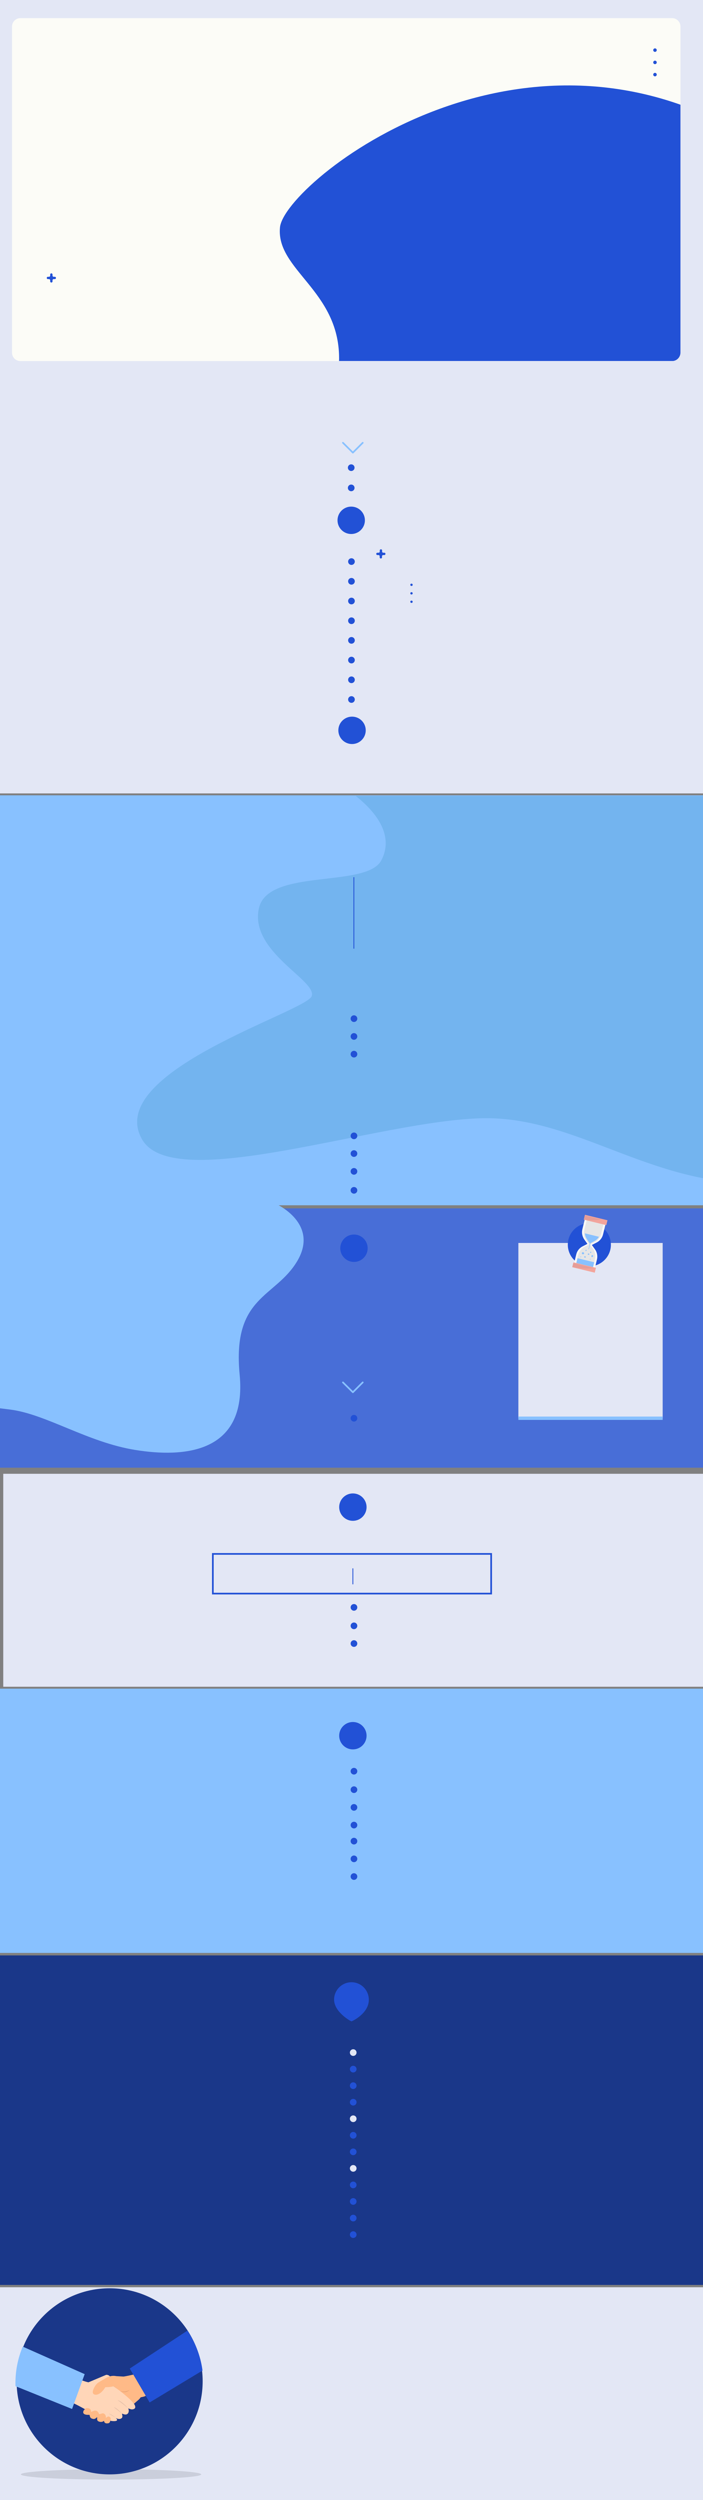 <?xml version="1.0" encoding="UTF-8" standalone="no"?>
<!-- Generator: Adobe Illustrator 19.0.0, SVG Export Plug-In . SVG Version: 6.00 Build 0)  -->

<svg
   xmlns:dc="http://purl.org/dc/elements/1.1/"
   xmlns:cc="http://creativecommons.org/ns#"
   xmlns:rdf="http://www.w3.org/1999/02/22-rdf-syntax-ns#"
   xmlns:svg="http://www.w3.org/2000/svg"
   xmlns="http://www.w3.org/2000/svg"
   xmlns:xlink="http://www.w3.org/1999/xlink"
   xmlns:sodipodi="http://sodipodi.sourceforge.net/DTD/sodipodi-0.dtd"
   xmlns:inkscape="http://www.inkscape.org/namespaces/inkscape"
   version="1.1"
   id="Capa_1"
   x="0px"
   y="0px"
   viewBox="0 0 841.9 2992.5"
   style="enable-background:new 0 0 841.9 2992.5;"
   xml:space="preserve"
   sodipodi:docname="fondo.svg"
   inkscape:version="0.92.1 r15371"><rect x="0" y="0" width="841.9" height="2992.5" fill="#808080" stroke="none"/><defs
     id="defs201" /><sodipodi:namedview
     pagecolor="#ffffff"
     bordercolor="#666666"
     borderopacity="1"
     objecttolerance="10"
     gridtolerance="10"
     guidetolerance="10"
     inkscape:pageopacity="0"
     inkscape:pageshadow="2"
     inkscape:window-width="1920"
     inkscape:window-height="1007"
     id="namedview199"
     showgrid="false"
     inkscape:zoom="0.89224234"
     inkscape:cx="312.07285"
     inkscape:cy="215.91666"
     inkscape:window-x="0"
     inkscape:window-y="25"
     inkscape:window-maximized="1"
     inkscape:current-layer="Capa_1" /><style
     type="text/css"
     id="style2">
	.st0{fill:#88C1FF;}
	.st1{fill:#73B4EF;}
	.st2{fill:#E3E7F5;}
	.st3{font-family:'GothamRounded-Bold';}
	.st4{font-size:16.123px;}
	.st5{font-family:'GothamRounded-Book';}
	.st6{fill:#2251D6;}
	.st7{font-size:12.754px;}
	.st8{clip-path:url(#XMLID_37_);}
	.st9{fill:#EB995E;}
	.st10{fill:#6A5588;}
	.st11{fill:#FBCFC9;}
	.st12{fill:#9279C8;}
	.st13{fill:#FFC69E;}
	.st14{fill:#7D67AB;}
	.st15{fill:#F39570;}
	.st16{fill:#FCFCF7;}
	.st17{fill:#AD6062;}
	.st18{fill:#D46367;}
	.st19{fill:#B9C2E5;}
	.st20{fill:#444867;}
	.st21{fill:#8CD2FF;}
	.st22{fill:#74AED4;}
	.st23{fill:#A286DE;}
	.st24{fill:#FFFFFF;}
	.st25{font-size:23.526px;}
	.st26{fill:#C6CCE1;}
	.st27{fill:#323D5B;}
	.st28{fill:url(#XMLID_39_);}
	.st29{fill:url(#XMLID_40_);}
	.st30{fill:url(#XMLID_41_);}
	.st31{fill:none;stroke:#88C1FF;stroke-width:2;stroke-linecap:round;stroke-linejoin:round;stroke-miterlimit:10;}
	.st32{opacity:0.31;}
	.st33{clip-path:url(#XMLID_42_);fill:#2251D6;}
	.st34{fill:#1A3789;}
	.st35{font-size:21.867px;}
	.st36{fill:#222221;}
	.st37{font-size:13.642px;}
	.st38{fill-rule:evenodd;clip-rule:evenodd;fill:#2251D6;}
	.st39{fill:#FDFFFE;}
	.st40{fill:#E7B360;}
	.st41{font-size:13.723px;}
	.st42{font-size:31.956px;}
	.st43{fill:#152B6B;}
	.st44{opacity:0.3;fill:#5F93A3;}
	.st45{fill:#5872CE;}
	.st46{fill:#FFD6B8;}
	.st47{fill:#FFBA87;}
	.st48{fill:#8C9BDB;}
	.st49{fill:#C8F6E7;}
	.st50{fill:#FFCE55;}
	.st51{fill:#D5D3DE;}
	.st52{fill:#A9A7B0;}
	.st53{fill:#828087;}
	.st54{fill:#C4C2CC;}
	.st55{fill:#806EAF;}
	.st56{fill-rule:evenodd;clip-rule:evenodd;fill:#1A3789;}
	.st57{font-size:24.875px;}
	.st58{fill:none;stroke:#2251D6;stroke-miterlimit:10;}
	.st59{opacity:0.18;fill:#FFFFFF;}
	.st60{clip-path:url(#XMLID_45_);fill:#FFD6B8;}
	.st61{clip-path:url(#XMLID_47_);}
	.st62{clip-path:url(#XMLID_57_);}
	.st63{fill:none;stroke:#2251D6;stroke-width:2;stroke-miterlimit:10;}
	.st64{fill:none;stroke:#88C1FF;stroke-width:4;stroke-miterlimit:10;}
	.st65{clip-path:url(#XMLID_71_);}
	.st66{fill:#4B60D5;}
	.st67{fill:#262626;}
	.st68{fill:#F3A59C;}
	.st69{fill:#D3D6E2;}
	.st70{fill:#F9F9F9;}
	.st71{fill:#4A65C7;}
	.st72{fill:#FBF4F3;}
	.st73{fill:#6DA4FF;}
	.st74{fill:#C4C7CE;}
	.st75{fill:#E6708B;}
	.st76{fill:#A3B4FF;}
	.st77{fill:#6A7ABD;}
	.st78{clip-path:url(#XMLID_102_);}
	.st79{fill:#563551;}
	.st80{fill:#D6967A;}
	.st81{fill:#F69F80;}
	.st82{fill:#C97F5C;}
	.st83{fill:#F7A688;}
	.st84{fill:#EB696E;}
	.st85{fill:#E8936D;}
	.st86{fill:#FA681A;}
	.st87{fill:#769823;}
	.st88{fill:#FCD51E;}
	.st89{fill:#4EB4C7;}
	.st90{fill:#70AFE8;}
	.st91{fill:#432E47;}
	.st92{fill:#DA8A66;}
	.st93{fill:#7D4D76;}
	.st94{fill:#80D2E1;}
	.st95{fill:#48A6B8;}
	.st96{fill:#9EF0FF;}
	.st97{fill:none;stroke:#FFFFFF;stroke-miterlimit:10;}
	.st98{fill:#CACEDB;}
	.st99{fill-rule:evenodd;clip-rule:evenodd;fill:#88C1FF;}
	.st100{font-size:28.13px;}
	.st101{clip-path:url(#XMLID_216_);}
	.st102{fill:#F6B6CF;}
	.st103{fill:#31AC84;}
	.st104{fill:#293349;}
	.st105{opacity:0.66;fill:#333D5B;}
	.st106{fill:#E5C0A8;}
	.st107{fill:#E5A377;}
	.st108{fill:#93A2D2;}
	.st109{fill:#F5B75B;}
	.st110{fill:#EE914D;}
	.st111{opacity:0.87;fill:#A35B26;}
	.st112{fill:#5BC0A1;}
	.st113{fill:#333D5B;}
	.st114{fill:#E295B5;}
	.st115{fill:#7382C0;}
	.st116{fill:#4F64AD;}
	.st117{fill:#E6E6E6;}
	.st118{fill:#F8F8F8;}
	.st119{fill:#E59D98;}
	.st120{fill:#623B53;}
</style><rect
     id="XMLID_48_"
     x="0"
     y="952"
     class="st0"
     width="841.9"
     height="490.7" /><path
     id="XMLID_818_"
     class="st1"
     d="M456.6,1029.9c-17.7,33.5-135.5,8.9-146.5,57.1c-11.8,52.1,69.7,86.4,63.2,105.3  c-6.4,18.9-250.2,90.8-203,171.8c38.5,66,282.8-23.1,407.7-25.6c110.5-2.2,199,78.7,326.5,77.7V952.7H426  C460.8,980.4,468.7,1007.2,456.6,1029.9z" /><rect
     id="XMLID_35_"
     x="3.9"
     y="1764.1"
     class="st2"
     width="841.9"
     height="254.9" /><rect
     id="XMLID_5239_"
     x="0"
     y="2737.8"
     class="st2"
     width="841.9"
     height="255.3" /><rect
     id="XMLID_429_"
     x="0"
     y="-0.5"
     class="st2"
     width="841.9"
     height="950.2" /><circle
     id="XMLID_2183_"
     class="st6"
     cx="420.6"
     cy="559.8"
     r="4" /><circle
     id="XMLID_2182_"
     class="st6"
     cx="420.6"
     cy="584"
     r="4" /><circle
     id="XMLID_2181_"
     class="st6"
     cx="420.9"
     cy="719.4"
     r="4" /><circle
     id="XMLID_2180_"
     class="st6"
     cx="420.9"
     cy="743"
     r="4" /><circle
     id="XMLID_2179_"
     class="st6"
     cx="420.9"
     cy="766.5"
     r="4" /><circle
     id="XMLID_2178_"
     class="st6"
     cx="420.9"
     cy="695.8"
     r="4" /><circle
     id="XMLID_2177_"
     class="st6"
     cx="420.9"
     cy="672.2"
     r="4" /><circle
     id="XMLID_2176_"
     class="st6"
     cx="420.9"
     cy="837.3"
     r="4" /><circle
     id="XMLID_2175_"
     class="st6"
     cx="420.9"
     cy="813.7"
     r="4" /><circle
     id="XMLID_2174_"
     class="st6"
     cx="420.9"
     cy="790.1"
     r="4" /><g
     id="XMLID_2170_"><circle
       id="XMLID_2173_"
       class="st6"
       cx="492.8"
       cy="700"
       r="1.4" /><circle
       id="XMLID_2172_"
       class="st6"
       cx="492.8"
       cy="710.2"
       r="1.4" /><circle
       id="XMLID_2171_"
       class="st6"
       cx="492.8"
       cy="720.3"
       r="1.4" /></g><circle
     id="XMLID_2169_"
     class="st6"
     cx="420.6"
     cy="622.8"
     r="16.4" /><circle
     id="XMLID_2168_"
     class="st6"
     cx="421.6"
     cy="874.2"
     r="16.4" /><path
     id="XMLID_2161_"
     class="st6"
     d="M460.3,661.6H459c-0.8,0-1.4-0.6-1.4-1.4v-1.3c0-0.8-0.6-1.4-1.4-1.4l0,0  c-0.8,0-1.4,0.6-1.4,1.4v1.3c0,0.8-0.6,1.4-1.4,1.4H452c-0.8,0-1.4,0.6-1.4,1.4l0,0c0,0.8,0.6,1.4,1.4,1.4h1.3  c0.8,0,1.4,0.6,1.4,1.4v1.3c0,0.8,0.6,1.4,1.4,1.4l0,0c0.8,0,1.4-0.6,1.4-1.4v-1.3c0-0.8,0.6-1.4,1.4-1.4h1.3c0.8,0,1.4-0.6,1.4-1.4  l0,0C461.7,662.3,461.1,661.6,460.3,661.6z" /><polyline
     id="XMLID_1966_"
     class="st31"
     points="434.4,530 422.6,541.8 410.7,530 " /><path
     id="XMLID_3486_"
     class="st16"
     d="M804.8,432.2H24.4c-5.5,0-10-4.5-10-10V31.7c0-5.5,4.5-10,10-10h780.5c5.5,0,10,4.5,10,10  v390.5C814.8,427.7,810.4,432.2,804.8,432.2z" /><g
     id="XMLID_5393_"><defs
       id="defs30"><path
         id="XMLID_62_"
         d="M804.8,432.2H24.4c-5.5,0-10-4.5-10-10V31.7c0-5.5,4.5-10,10-10h780.5c5.5,0,10,4.5,10,10v390.5    C814.8,427.7,810.4,432.2,804.8,432.2z" /></defs><clipPath
       id="XMLID_42_"><use
         xlink:href="#XMLID_62_"
         style="overflow:visible;"
         id="use32" /></clipPath><path
       id="XMLID_3485_"
       class="st33"
       d="M918,178.2c-285.2-195-577.6,40.8-582.7,93.9c-5,50.9,70.6,75.4,70.8,156.4   c0,1.2,0,2.4-0.1,3.6h608.2c4.6,0,8.3-4.3,8.3-9.5V292.3C992.9,247.2,958.2,205.7,918,178.2z"
       clip-path="url(#XMLID_42_)" /></g><rect
     id="XMLID_92_"
     x="0"
     y="1446.4"
     class="st34"
     width="851.6"
     height="310.4"
     style="fill:#486ed7;fill-opacity:1" /><rect
     id="XMLID_97_"
     x="-1.2"
     y="2021.3"
     class="st0"
     width="852.2"
     height="316.3" /><rect
     id="XMLID_86_"
     x="0"
     y="2340.6"
     class="st34"
     width="841.9"
     height="394.4" /><path
     id="XMLID_60_"
     class="st36"
     d="M254.9,1741.8" /><circle
     id="XMLID_69_"
     class="st6"
     cx="423.9"
     cy="1261.8"
     r="4" /><circle
     id="XMLID_68_"
     class="st6"
     cx="423.9"
     cy="1240.6"
     r="4" /><circle
     id="XMLID_66_"
     class="st6"
     cx="423.9"
     cy="1219.3"
     r="4" /><circle
     id="XMLID_90_"
     class="st6"
     cx="423.9"
     cy="1402.1"
     r="4" /><circle
     id="XMLID_87_"
     class="st6"
     cx="423.9"
     cy="1380.8"
     r="4" /><circle
     id="XMLID_78_"
     class="st6"
     cx="423.9"
     cy="1359.6"
     r="4" /><circle
     id="XMLID_123_"
     class="st6"
     cx="423.9"
     cy="1424.8"
     r="4" /><g
     id="XMLID_38_"><circle
       id="XMLID_425_"
       class="st6"
       cx="784.4"
       cy="60"
       r="2.1" /><circle
       id="XMLID_424_"
       class="st6"
       cx="784.4"
       cy="74.7"
       r="2.1" /><circle
       id="XMLID_423_"
       class="st6"
       cx="784.4"
       cy="89.3"
       r="2.1" /></g><g
     id="XMLID_433_" /><circle
     id="XMLID_111_"
     class="st6"
     cx="423.9"
     cy="1494.1"
     r="16.4" /><path
     id="XMLID_794_"
     class="st38"
     d="M420.9,2372.7c11.5,0,20.7,9.3,20.8,20.8c0.2,16.6-20.1,26-20.8,26c-0.8,0-20.8-11.1-20.8-26  C400.1,2382.1,409.4,2372.7,420.9,2372.7L420.9,2372.7z" /><path
     id="XMLID_5401_"
     class="st6"
     d="M65.6,331.3h-1.3c-0.8,0-1.4-0.6-1.4-1.4v-1.3c0-0.8-0.6-1.4-1.4-1.4l0,0  c-0.8,0-1.4,0.6-1.4,1.4v1.3c0,0.8-0.6,1.4-1.4,1.4h-1.3c-0.8,0-1.4,0.6-1.4,1.4l0,0c0,0.8,0.6,1.4,1.4,1.4h1.3  c0.8,0,1.4,0.6,1.4,1.4v1.3c0,0.8,0.6,1.4,1.4,1.4l0,0c0.8,0,1.4-0.6,1.4-1.4v-1.3c0-0.8,0.6-1.4,1.4-1.4h1.3c0.8,0,1.4-0.6,1.4-1.4  l0,0C67.1,332,66.4,331.3,65.6,331.3z" /><path
     id="XMLID_49_"
     class="st6"
     d="M724.1,134.2h-1.3c-0.8,0-1.5-0.7-1.5-1.5v-1.3c0-0.8-0.7-1.5-1.5-1.5l0,0  c-0.8,0-1.5,0.7-1.5,1.5v1.3c0,0.8-0.7,1.5-1.5,1.5h-1.3c-0.8,0-1.5,0.7-1.5,1.5l0,0c0,0.8,0.7,1.5,1.5,1.5h1.3  c0.8,0,1.5,0.7,1.5,1.5v1.3c0,0.8,0.7,1.5,1.5,1.5l0,0c0.8,0,1.5-0.7,1.5-1.5v-1.3c0-0.8,0.7-1.5,1.5-1.5h1.3c0.8,0,1.5-0.7,1.5-1.5  l0,0C725.6,134.9,724.9,134.2,724.1,134.2z" /><path
     id="XMLID_98_"
     class="st0"
     d="M331,1441.3c0,0,51.3,23.1,25.2,67.8c-26.2,44.7-78.3,41.5-69.2,136.3  c9.1,94.8-67.4,99.4-124.8,90.2S55.2,1692.6,12,1687.2c-43.3-5.4-43.3-5.4-43.3-5.4v-240.5H331z" /><path
     id="XMLID_993_"
     class="st6"
     d="M677.3,170.9c-4.8-14.8,24.8-23.9,30.5-11.9C713.6,170.9,682.1,185.7,677.3,170.9z" /><line
     id="XMLID_133_"
     class="st58"
     x1="423.8"
     y1="1135.5"
     x2="423.8"
     y2="1050" /><circle
     id="XMLID_148_"
     class="st6"
     cx="423.9"
     cy="1697.6"
     r="4" /><circle
     id="XMLID_99_"
     class="st6"
     cx="423.9"
     cy="1924"
     r="4" /><circle
     id="XMLID_96_"
     class="st6"
     cx="423.9"
     cy="1967.3"
     r="4" /><circle
     id="XMLID_20_"
     class="st6"
     cx="423.9"
     cy="1946.1"
     r="4" /><circle
     id="XMLID_796_"
     class="st6"
     cx="423.9"
     cy="2120.1"
     r="4" /><circle
     id="XMLID_791_"
     class="st6"
     cx="423.9"
     cy="2077.6"
     r="4" /><circle
     id="XMLID_789_"
     class="st6"
     cx="423.9"
     cy="2184.6"
     r="4" /><circle
     id="XMLID_211_"
     class="st6"
     cx="423.9"
     cy="2163.4"
     r="4" /><circle
     id="XMLID_75_"
     class="st6"
     cx="423.9"
     cy="2142.2"
     r="4" /><circle
     id="XMLID_988_"
     class="st6"
     cx="423.9"
     cy="2246.2"
     r="4" /><circle
     id="XMLID_978_"
     class="st6"
     cx="423.9"
     cy="2225"
     r="4" /><circle
     id="XMLID_976_"
     class="st6"
     cx="423.9"
     cy="2203.8"
     r="4" /><circle
     id="XMLID_332_"
     class="st2"
     cx="423"
     cy="2456.9"
     r="4" /><circle
     id="XMLID_124_"
     class="st6"
     cx="423"
     cy="2476.7"
     r="4" /><circle
     id="XMLID_129_"
     class="st6"
     cx="423"
     cy="2496.5"
     r="4" /><circle
     id="XMLID_135_"
     class="st6"
     cx="423"
     cy="2516.3"
     r="4" /><circle
     id="XMLID_151_"
     class="st2"
     cx="423"
     cy="2536.1"
     r="4" /><circle
     id="XMLID_154_"
     class="st6"
     cx="423"
     cy="2555.9"
     r="4" /><circle
     id="XMLID_155_"
     class="st6"
     cx="423"
     cy="2575.7"
     r="4" /><circle
     id="XMLID_161_"
     class="st2"
     cx="423"
     cy="2595.5"
     r="4" /><circle
     id="XMLID_162_"
     class="st6"
     cx="423"
     cy="2615.3"
     r="4" /><circle
     id="XMLID_164_"
     class="st6"
     cx="423"
     cy="2635.1"
     r="4" /><circle
     id="XMLID_165_"
     class="st6"
     cx="423"
     cy="2655"
     r="4" /><circle
     id="XMLID_325_"
     class="st6"
     cx="423"
     cy="2674.8"
     r="4" /><circle
     id="XMLID_76_"
     class="st6"
     cx="422.6"
     cy="2077.6"
     r="16.4" /><polyline
     id="XMLID_22_"
     class="st31"
     points="434.4,1654.7 422.6,1666.5 410.7,1654.7 " /><rect
     id="XMLID_95_"
     x="620.8"
     y="1487.8"
     class="st2"
     width="172.8"
     height="209.8" /><rect
     id="XMLID_9_"
     x="254.9"
     y="1860"
     class="st63"
     width="333.3"
     height="47.5" /><line
     id="XMLID_2_"
     class="st64"
     x1="620.8"
     y1="1697.6"
     x2="793.6"
     y2="1697.6" /><line
     id="XMLID_64_"
     class="st58"
     x1="422.6"
     y1="1877.3"
     x2="422.6"
     y2="1896.4" /><circle
     id="XMLID_131_"
     class="st6"
     cx="422.6"
     cy="1804"
     r="16.4" /><ellipse
     id="XMLID_16_"
     class="st98"
     cx="133"
     cy="2961.8"
     rx="108"
     ry="6.2" /><circle
     id="XMLID_118_"
     class="st34"
     cx="131.3"
     cy="2850.4"
     r="111.4" /><g
     id="XMLID_24_"><defs
       id="defs104"><circle
         id="XMLID_26_"
         cx="131"
         cy="2852.4"
         r="112.5" /></defs><clipPath
       id="XMLID_216_"><use
         xlink:href="#XMLID_26_"
         style="overflow:visible;"
         id="use106" /></clipPath><g
       id="XMLID_176_"
       class="st101"
       clip-path="url(#XMLID_216_)"><path
         id="XMLID_684_"
         class="st102"
         d="M-4.4,2870.1c0,0,5.8,14.1-13.5,26l-4.8-22.9L-4.4,2870.1z" /><path
         id="XMLID_681_"
         class="st103"
         d="M-51,2627.9l-8.3,103c-0.1,0.5-0.3,1.2-0.4,1.8c-3,13.6-0.9,27.9,5.9,40.2l53.9,96.3    l-36.9,6.2l-59.3-99.9c-4.6-9.3-5.9-19.7-3.7-29.7l9.4-99C-90.4,2646.9-86.2,2624.7-51,2627.9z" /><path
         id="XMLID_680_"
         class="st104"
         d="M-33.9,2606.5h-78.2v-75.3c0-22.6,18.3-40.9,40.9-40.9h0c20.6,0,37.3,16.7,37.3,37.3    V2606.5z" /><path
         id="XMLID_679_"
         class="st102"
         d="M425.4,3319.9h-34.2v-24.5c0-9.1,7.4-16.5,16.5-16.5h1.7c8.8,0,16,7.2,16,16V3319.9z" /><path
         id="XMLID_678_"
         class="st102"
         d="M332.8,3322h-33.7v-24.5c0-9.1,7.4-16.5,16.5-16.5h1.2c8.8,0,16,7.2,16,16V3322z" /><path
         id="XMLID_677_"
         class="st102"
         d="M-63.7,2553.8h-37.4c-7.2,0-4.4,33-4.4,40.2l-8.8,39.3c0,3.1,2.6,5.7,5.7,5.7l51.5,19.4    c2.9,0,16.2,0.5,3.2-19.3c-2.2-3.3-6-17.8-6.5-21.7l-5.9-52.8C-66.3,2561.4-60.6,2553.8-63.7,2553.8z" /><path
         id="XMLID_676_"
         class="st102"
         d="M-38.8,2595.9c-3.1,5.2-15.4,3.8-23.6,4.2l-30.2-9.1c-24.7,0-43.2-13.4-43.2-38.1v-42.3    c0-14.1,11.5-25.6,25.6-25.6h50.5c0.4,0,0.7,0,1.1,0c15.4,0.5,26.2,9,23.9,29l-6,17.7c0,2.7,11.2,24.3,9.4,26.3    C-46.8,2575.9-33.1,2586.5-38.8,2595.9z" /><path
         id="XMLID_675_"
         class="st104"
         d="M356.8,3301.5l-75.4,2.9l39-371.1c1.9-22.6,2.5-113.2,10-119.6l121.4,6.2    c5.9,1.6,3,75.5-8.3,144l-3.7,335.6c-7.5,3.2-31.4,3.9-64,2.1c-9.1-0.5-13-132.6-14.8-131.8C361,3169.7,359.1,3299.9,356.8,3301.5    z" /><path
         id="XMLID_673_"
         class="st105"
         d="M371.1,3170.5l-13.7,130.9l-75.3,2.9l38.9-371.1c0,0-8.8-91.9-8.8-120.6l139.9,7.2" /><path
         id="XMLID_672_"
         class="st46"
         d="M156.5,2883.8l-3-1c1.8,3.4,0.2,9.5-6.4,6.6c-1.8-0.8-0.6,0.4-0.5,2.8    c0.1,3.3-4.3,4.4-8.1,1.9c-0.3-0.2,6.5,4.9-4.9,3.8c-1.2-0.1-25-10.8-32-14.2c-1.3-0.7-12.9-7.3-18.4-9l8.9-27.2    c1.1-0.1,9.3,3.2,13.8,4.1l21.3-9c2.6,0.1,6.2,0.3,8.9,13.8l6.8,4.6c0.2,0.1,4.9,3.8,4.9,3.8s20.2,15.5,12.4,18.8    C159,2884.1,157.7,2884.2,156.5,2883.8z" /><path
         id="XMLID_671_"
         class="st47"
         d="M160.4,2877.3l3.9-3.4c0.3-0.3,2.6-1.9,4.1-4.3c0.2-0.3,4.8-0.6,7-2.4    c1.6-1.2,6.6-6.1,6.5-6.3l-8.5-22.6c-7.7,3.1-23.8,6.3-25.5,6.4l-8.6-0.5c-3.5-0.7-7.5-0.7-13.2,2.7l-8.2,4.9    c-3.1,1.6-7.5,9.1-6.7,12.4c0.8,3.4,8.2,4.3,15-6.8c0,0,5.6,0.1,9.5-1C136.5,2856.3,155.1,2869.9,160.4,2877.3z" /><path
         id="XMLID_670_"
         class="st47"
         d="M117.9,2898.3c-1.1-0.5-1.7-1.7-1.6-2.9l0.1-1.7c0.1-1-0.9,0.5-2.3,1.3    c-0.6,0.4-1.4,0.5-2.1,0.5c-0.5-0.1-1.2-0.2-2-0.5c-3-1.1-2.2-4.6-3.1-4.5c-10.2,0.5-6.8-5.1-6.3-5.7l2.3-2.2    c0.7-0.2,6.2-0.9,6.1,4.1c0,1.5,6.9-5.4,9.7,3.1l3.8-1c2-0.5,4.6,1.5,4.3,5.1c-0.1,1,2-2.3,4-1.2l0.2,0.1c0.9,0.4,1.5,1.3,1.6,2.3    c0,2.2-1.2,5.2-2.5,5.4c-6.1,1.4-5.2-3.3-5.7-2.8C123,2899.2,120,2899.4,117.9,2898.3z" /><path
         id="XMLID_669_"
         class="st106"
         d="M153.6,2882.8c0,0-9.4-7.8-12.6-9.6C141,2873.1,144,2872.4,153.6,2882.8z" /><path
         id="XMLID_668_"
         class="st106"
         d="M146.2,2889.2c0,0-7.4-5.9-9.8-7.7C136.4,2881.5,138.8,2881,146.2,2889.2z" /><path
         id="XMLID_667_"
         class="st106"
         d="M138.6,2894.1c0,0-6.2-4-8.3-4.9C130.3,2889.2,132.2,2888.5,138.6,2894.1z" /><path
         id="XMLID_666_"
         class="st107"
         d="M155.3,2860.4c0,0-4.2,3.6-11.2,1.7C144.1,2862.1,150.7,2866,155.3,2860.4z" /><path
         id="XMLID_665_"
         class="st6"
         d="M323.5,2593.4l-24.1,116.9c-0.1,0.8-0.3,1.6-0.4,2.6c-3.4,19-14,35.8-30.1,47.6l-113.5,74.6    l23.8,40.6l145.5-87.8c11.3-9.1,18.8-21.6,21.3-35.4l29.6-144.2C375.4,2608.2,366.3,2583.1,323.5,2593.4z" /><path
         id="XMLID_664_"
         class="st108"
         d="M-23.6,2709.7c0,0-1.8,18.9-29.3,9.7C-53,2719.5-31.8,2721-23.6,2709.7z" /><g
         id="XMLID_658_"><rect
           id="XMLID_663_"
           x="299.9"
           y="2855.3"
           class="st109"
           width="134.6"
           height="90.9" /><rect
           id="XMLID_660_"
           x="299.9"
           y="2935.4"
           class="st110"
           width="134.6"
           height="10.8" /><rect
           id="XMLID_659_"
           x="323"
           y="2878.4"
           class="st24"
           width="18.8"
           height="44.6" /></g><path
         id="XMLID_657_"
         class="st102"
         d="M368.9,2901l-7.9,9.6c-3.4,1.5-22,3.5-21.2,7.1c0.4,1.9,6.9,4.5,10.2,2.8    c1-0.5-1.5,6-5.2,11.4c-1.9,2.8-2.4,8.5-1.9,8.6c18.5,2.5,34.9,7.8,37.8,2.1c1.7-3.3,5-11.8,5-11.8l8.8-23.5c0,0-3.9-0.2-9-2    C376.5,2902,368.9,2901,368.9,2901z" /><path
         id="XMLID_656_"
         class="st102"
         d="M367,2950.1c-1.4-0.1-2.3-0.9-3.8-2.4l-1.2-1.5c-0.3-1.1-0.9,0.8-2.1,2.2    c-0.3,0.4-1.4,1.1-2.1,1.5c-0.6,0.3-1.9,0.2-2.7-0.1c-2.4-0.7-3.6-3.8-4.4-3.3c-9,5.1-8.7-5.1-8.5-6l1-0.8    c0.6-0.4,6.2-3.3,8.2,1.9c0.6,1.6,5.2-8.3,11.6-0.4l3.7-2.5c2-1.2,5.5-0.2,6.6,3.7c0.3,1.1,1.2-3.2,3.8-2.8l0.2,0    c1.1,0.1,2.2,0.8,2.6,1.8c0.9,2.3-1,5.2-2,6.5c-3.4,4-5.2-2.1-5.7-1.6C370.5,2948.3,369.3,2950.4,367,2950.1z" /><path
         id="XMLID_653_"
         class="st102"
         d="M404.9,2541.8l-38.9-3.5c-10.5,0.5-13.2-10.4-13.2-7.3l-6.7,32.4    c-1.2,11-6.1,14.6-6.1,14.6c-12.6,3.4-1.9,42.6,0.7,42.6l63.9-1.7c3.1,0,2.7-36.9-0.8-43.3l-8.2-29.7    C395.4,2542.6,400.6,2542.2,404.9,2541.8z" /><path
         id="XMLID_639_"
         class="st102"
         d="M-97.6,3319.4h-26.8V3292c0-7.5,6.1-13.6,13.6-13.6h0c7.3,0,13.2,5.9,13.2,13.2V3319.4z" /><path
         id="XMLID_611_"
         class="st102"
         d="M-38.7,3316.4h-26.8v-33.2c0-4.3,1.7-15.4,6-15.4h13.8c4.2,0,6.9,11,6.9,15.2V3316.4z" /><g
         id="XMLID_502_"><g
           id="XMLID_1143_"><g
             id="XMLID_1144_"><path
               id="XMLID_1146_"
               class="st109"
               d="M-17.1,2874.6c0,0-4.8-9.5-14.3-11.6l-16.5-1.2c-1.1-0.7-2.6-0.6-3-0.6l-101.9-1.8       c-1.5,0-3.4,5.4-5.8,12.7c-6.5,19.8-10.8,89.5-1.1,128.9l8.3,100.3c0,4.3,4.2,118.6,4,183.2c0,9.6,6.7,14.8,16.2,14.5l54.8,0.9       c5.1-0.2,11.1,0.2,11.9-2.8c10.8-39.6,6.2-203.4,6.2-207.8l1-27.3l0.5,231.7c0,3.4,5.8,2.8,10.8,1.2c2.6-0.8,5.1,1.4,7.4-0.2       l8.9-6.7c2.9-5.7,2-142.7,2-147.5L-17.1,2874.6z" /></g></g></g><path
         id="XMLID_499_"
         class="st110"
         d="M-64.4,3298.2c0,0,18.9-1,25.7-3.6l-18.6-232.1L-64.4,3298.2z" /><path
         id="XMLID_498_"
         class="st109"
         d="M259.3,3340.7l1.6,5.1c0,0,21.8,0.7,29.2,0.6l36.4,0c3.8-6.6,6.9-11.6,8.3-18.2    c0.3-1.5,0.4-3,0.3-4.6l0,0c-0.4-4.6-0.7-7.8-2.3-12.1v-1.5h-33.7l-11.4,11.3c-10.4,3.9-21.6-1.4-26.7,6.6    C258.7,3331.6,258.4,3334.4,259.3,3340.7z" /><path
         id="XMLID_497_"
         class="st109"
         d="M352,3340.7l1.6,5.1c0,0,21.8,0.7,29.2,0.6l36.4,0c3.8-6.6,6.9-11.6,8.3-18.2    c0.3-1.5,0.4-3,0.3-4.6l0,0c-0.4-4.6-0.5-6.1-2.4-11.6v-2.6h-34.2l-10.9,11.9c-10.4,3.9-21.6-1.4-26.7,6.6    C351.3,3331.6,351,3334.4,352,3340.7z" /><path
         id="XMLID_494_"
         class="st110"
         d="M-55.3,3335.1L-55.3,3335.1c-1,3.4-4.1,5.7-7.6,5.7c-7,0-18.2,0-23.2,0l-36.4,0    c-3.8-6.6-6.9-11.6-8.3-18.2c-0.3-1.5-0.4-3-0.3-4.6l0,0c0.4-4.6,1.7-9.1,4.1-13.2l0.2-0.4h30.3l1.5,7.5c2.5,3.7,5.9,6.7,9.8,8.9    c3.5,1.9,4,3.1,13.1,7.1C-66.9,3330.2-63.6,3331.8-55.3,3335.1z" /><path
         id="XMLID_491_"
         class="st110"
         d="M3.7,3335.1L3.7,3335.1c-1,3.4-4.1,5.7-7.6,5.7c-7,0-18.2,0-23.2,0l-36.4,0    c-3.8-6.6-6.9-11.6-8.3-18.2c-0.3-1.5-0.4-3-0.3-4.6l0,0c0.4-4.6,1.7-9.1,4.1-13.2l0.2-0.4h30.3l1.5,7.5c2.5,3.7,5.9,6.7,9.8,8.9    c3.5,1.9,4,3.1,13.1,7.1C-8,3330.2-4.6,3331.8,3.7,3335.1z" /><path
         id="XMLID_490_"
         class="st111"
         d="M-60.9,3340.8c0,0,4.8-2.3,5.6-5.7c0,0-8.9-3.6-14.5-6.1l-2-6.4l22.1,9.1    C-49.7,3331.7-45.3,3341.5-60.9,3340.8z" /><path
         id="XMLID_487_"
         class="st112"
         d="M-32.3,2772.6c-3-10.8-3-22.3-0.1-33.1l3.8-14.2c0.9-5.4,2.6-10.6,5-15.6    c4.7-9.6,9.4-19-0.1-34.2c-8.3-13.3-28-38.3-34.3-48.1c-4.9,9,20.2,27.4,2.9,27.6c-17.3,0.2-37.9-8.8-47.7-22.9c0,0,0,0,0,0    c-1.9-3.5-5.3-5.9-9.2-5.9h-9.8c-18.2,0-33,14.9-33,33l27.2,97.7c-0.5,12.8-40.3,117.7-25.5,120.6l130.9-2    c3.6-0.1,6.7-2.6,7.3-6.2C-11.3,2847.9-24.1,2802.3-32.3,2772.6z" /><path
         id="XMLID_484_"
         class="st0"
         d="M-114.3,2626.2l52.6,117.9c0.3,0.7,0.7,1.5,1,2.4c7.8,17.6,21.5,31.9,38.7,40.5l123.4,54.8    l-15.1,41.7l-150.9-60.8c-12.3-6.8-22.1-17.5-27.8-30.3l-62.5-133C-154.9,2659.2-154.9,2623.5-114.3,2626.2z" /><g
         id="XMLID_482_"><path
           id="XMLID_483_"
           class="st113"
           d="M-48.6,2536.7c0,0-0.1,0-0.1,0c-1-0.1-1.7-0.9-1.6-1.8c0.1-1.8-1.2-3.3-3-3.4     c-0.8,0-1.7,0.2-2.3,0.8c-0.6,0.6-1,1.3-1.1,2.2c-0.1,1-0.9,1.7-1.8,1.6c-1-0.1-1.7-0.9-1.6-1.8c0.1-1.8,0.9-3.4,2.2-4.6     c1.3-1.2,3.1-1.8,4.8-1.7c3.7,0.2,6.5,3.4,6.2,7.1C-46.9,2536-47.7,2536.7-48.6,2536.7z" /></g><path
         id="XMLID_481_"
         class="st114"
         d="M-61.9,2599.9c0,0-20.5,9.5-35-9.8C-96.9,2590.1-78.3,2599.8-61.9,2599.9z" /><path
         id="XMLID_480_"
         class="st113"
         d="M-37.9,2572.9c0,0-5.7,0.9-11.7-1.8C-49.6,2571.1-39.9,2577.1-37.9,2572.9z" /><path
         id="XMLID_479_"
         class="st104"
         d="M-136.2,2544.1l94.1-25.5c3-0.9,10.6-2.5,11.1-3.9l-2.9-11.8c-2.2-5.4-5-10.3-8.2-13.7    c-11.1-11.7-22.4-11.3-26.3-10.7c-0.6,0.1-12.9,1.2-13.6,1.3l-41.8,3.4c-10.2,0-18.4,8.5-19.7,9.7c-4.4,4-7.9,15.5-7.7,16.2    l7.8,31.1C-142.4,2543.3-139.3,2545-136.2,2544.1z" /><path
         id="XMLID_478_"
         class="st104"
         d="M-75.3,2606.5h-76V2530c0-22,17.8-39.8,39.8-39.8h0c20,0,36.2,16.2,36.2,36.2V2606.5z" /><g
         id="XMLID_468_"><g
           id="XMLID_475_"><path
             id="XMLID_477_"
             class="st102"
             d="M-97.6,2547c2,7.6,7.1,13.3,11.5,12.8c4.4-0.5,6.3-7,4.3-14.6c-2-7.6-7.1-13.3-11.5-12.8      C-97.6,2532.9-99.6,2539.4-97.6,2547z" /><path
             id="XMLID_476_"
             class="st114"
             d="M-88.7,2540.4c0,0-14.5,6.8,3.3,11.7C-85.4,2552.1-94.1,2547.4-88.7,2540.4z" /></g><ellipse
           id="XMLID_472_"
           class="st110"
           cx="-88"
           cy="2556.4"
           rx="1.8"
           ry="1.2" /></g><path
         id="XMLID_467_"
         class="st102"
         d="M330.8,2551.8c3.1,5.2,15.4,3.8,23.6,4.2l30.2-9.1c24.7,0,34.6-18,34.6-42.6l8.6-37.8    c0-14.1-11.5-25.6-25.6-25.6h-50.5c-0.4,0-0.7,0-1.1,0c-15.4,0.5-26.2,9-23.9,29l6,17.7c0,2.7-11.2,24.3-9.4,26.3    C338.9,2531.7,325.2,2542.4,330.8,2551.8z" /><path
         id="XMLID_466_"
         class="st115"
         d="M467.6,2710.4l-6.2-111.4c-8.8-15.3-18.2-19.5-32-24.8l-26.1-0.3    c1.6,3.6-2.5,10.8-4.8,14.2c-10,14.6-26.1,26.9-46.3,26.9c-20.2,0-13.3-21.1-13.1-28c0.1-2.6,0.8-6.7,0.9-9.1    c-11.7,5.5-19.8,16.6-19.8,28.8l-5.3,98.2c0,19.2-2.9,91.5-2.4,127.7c0.1,6.9,4.5,15.6,11.3,14.1c1.6-0.4,8.5,0.1,9.5,0.2    l121.2-0.2C454.2,2803.8,468.1,2723.1,467.6,2710.4z" /><path
         id="XMLID_460_"
         class="st116"
         d="M413.9,2574.3l11.4,142.1c0.2,0.8,0.3,1.6,0.5,2.5c3.9,18.8,1.5,38.4-6.6,55.4l-64.1,132    l44.8,9l70.6-136.9c5.4-12.7,6.9-27,4.1-40.8L461.8,2601C461.8,2601,456.5,2570.2,413.9,2574.3z" /><path
         id="XMLID_459_"
         class="st113"
         d="M412,2424.7c2.9,2.4,4.7,7.7,12.5,11c0,0,6.3,1.5,5.2,20.1c-0.8,13.8-6.5,30.4-6.5,30.4    c-15.4,7.2-18.5-1-23.5,9.5c-12.5,26.6-24.9-1.1-39.6-19c-11.9-14.4-27.4,1.3-35.2-8.4c-6.2-7.8,1.5-5.7-2.8-17.2    c-4.7-12.5,0.2-26.4,15.6-27.4c12.4-0.8,11.6-13,33.8-6.6C390,2422.4,401.3,2415.8,412,2424.7z" /><path
         id="XMLID_458_"
         class="st113"
         d="M389.2,2546.4L389.2,2546.4c21.3,0,32-21.3,32-41.1l6.5-62.4h-38.5V2546.4z" /><g
         id="XMLID_401_"><path
           id="XMLID_456_"
           class="st102"
           d="M397,2495c0.4,7.8-2.8,14.8-7.1,15.7c-4.3,0.8-8.1-4.8-8.5-12.7     c-0.4-7.8,2.8-14.8,7.1-15.7C392.9,2481.5,396.7,2487.1,397,2495z" /><path
           id="XMLID_450_"
           class="st114"
           d="M386.6,2491.3c0,0,15.8,2.1,0.4,12.2C387,2503.5,393.8,2496.4,386.6,2491.3z" /></g><path
         id="XMLID_398_"
         class="st114"
         d="M347.5,2556c0,0,11.3,7,32-9.6C379.5,2546.4,359.2,2556.9,347.5,2556z" /><circle
         id="XMLID_390_"
         class="st113"
         cx="341"
         cy="2487.6"
         r="3.7" /><path
         id="XMLID_178_"
         class="st113"
         d="M330.7,2530.2c0,0,7.7,1.2,15.9-2.4C346.6,2527.8,333.4,2535.9,330.7,2530.2z" /></g></g><circle
     id="XMLID_119_"
     class="st6"
     cx="705.8"
     cy="1489.9"
     r="25.8" /><g
     id="XMLID_315_"><animateTransform
       attributeName="transform"
       type="rotate"
       from="0 705.8 1489.9"
       to="360 705.8 1489.9"
       repeatCount="indefinite"
       dur="3.3s" /><path
       id="XMLID_2809_"
       class="st117"
       d="M721.4,1477.3l2.8-11.5l-23.2-5.6l-2.8,11.5c-1,4.2-0.2,8.7,2.4,12.2l3.7,5.2l-5.7,2.9   c-3.9,2-6.7,5.5-7.7,9.7l-2.8,11.5l23.2,5.6l2.8-11.5c1-4.2,0.2-8.7-2.4-12.2l-3.7-5.2l5.7-2.9   C717.6,1485.1,720.4,1481.6,721.4,1477.3z" /><g
       id="XMLID_2802_"><path
         id="XMLID_2806_"
         class="st118"
         d="M704.8,1488c0.6,0.8,0.3,1.9-0.6,2.4l-4,2c-3.9,2-6.7,5.5-7.7,9.7l-2.8,11.5l-2.4-0.6    l2.8-11.5c1-4.2,3.9-7.8,7.7-9.7l5.7-2.9l-3.7-5.2c-2.5-3.5-3.4-8-2.4-12.2l2.8-11.5l2.4,0.6l-2.8,11.5c-1,4.2-0.2,8.7,2.4,12.2    L704.8,1488z" /><path
         id="XMLID_2803_"
         class="st118"
         d="M708.1,1488.7c-0.9,0.4-1.2,1.6-0.6,2.4l2.6,3.7c2.5,3.5,3.4,8,2.4,12.2l-2.8,11.5    l2.4,0.6l2.8-11.5c1-4.2,0.2-8.7-2.4-12.2l-3.7-5.2l5.7-2.9c3.9-2,6.7-5.5,7.7-9.7l2.8-11.5l-2.4-0.6l-2.8,11.5    c-1,4.2-3.8,7.8-7.7,9.7L708.1,1488.7z" /></g><path
       id="XMLID_2799_"
       class="st0"
       d="M702.6,1482.8l3.8,5.7l6-3.3c2-1.1,3.7-2.8,4.9-4.8l-16.8-4.1   C700.6,1478.6,701.4,1480.9,702.6,1482.8z" /><rect
       id="XMLID_1427_"
       x="697.7"
       y="1501.9"
       transform="matrix(0.236 -0.972 0.972 0.236 -934.317 1835.581)"
       class="st0"
       width="6"
       height="20.6" /><path
       id="XMLID_1424_"
       class="st0"
       d="M705.4,1494.9l2.6-10.9l-0.5-0.2l-2.6,10.9c-0.5,0.3-0.4,0.6-0.1,0.6l0,0   C705.1,1495.3,705.3,1495.1,705.4,1494.9z" /><path
       id="XMLID_1421_"
       class="st0"
       d="M707.5,1498.2c-0.6-0.1-1,1.4-0.4,1.6C708.1,1500,708.5,1498.4,707.5,1498.2z" /><path
       id="XMLID_1418_"
       class="st0"
       d="M704.9,1500.4c-1-0.2-1.4,1.3-0.4,1.6C706,1502.3,706.3,1500.7,704.9,1500.4z" /><path
       id="XMLID_1415_"
       class="st0"
       d="M698.3,1498.9c-1.5-0.4-2.1,2-0.6,2.4C699.7,1501.8,700.3,1499.4,698.3,1498.9z" /><path
       id="XMLID_1412_"
       class="st0"
       d="M709.4,1502.3c-1.1-0.3-1.7,2.1-0.6,2.4C710.4,1505,711,1502.7,709.4,1502.3z" /><path
       id="XMLID_1326_"
       class="st0"
       d="M700.6,1503.7c-1-0.2-1.4,1.3-0.4,1.6C701.7,1505.7,702.1,1504.1,700.6,1503.7z" /><path
       id="XMLID_1318_"
       class="st0"
       d="M707.2,1506.8c-0.5-0.1-1.2,0.7-0.7,0.8C707,1507.7,707.7,1506.9,707.2,1506.8z" /><path
       id="XMLID_1309_"
       class="st0"
       d="M695.9,1504c-0.5-0.1-1.2,0.7-0.7,0.8C695.8,1504.9,696.4,1504.2,695.9,1504z" /><path
       id="XMLID_1289_"
       class="st0"
       d="M701.9,1495.9c-0.6-0.1-1,1.4-0.4,1.6C702.5,1497.7,702.9,1496.1,701.9,1495.9z" /><g
       id="XMLID_1185_"><g
         id="XMLID_1191_"><rect
           id="XMLID_1282_"
           x="710.1"
           y="1447.2"
           transform="matrix(0.236 -0.972 0.972 0.236 -875.087 1808.597)"
           class="st68"
           width="6"
           height="27.7" /></g><path
         id="XMLID_1186_"
         class="st119"
         d="M719.6,1459.6c-0.2,0-0.3,0.1-0.5,0.1c-1.9,0.5-3.8,0.7-5.8,0.8    c-4.6,0.2-9.3,0.1-13.8-0.9c-0.1,0-0.2,0-0.3-0.1l1.1-4.6L719.6,1459.6z" /></g><g
       id="XMLID_1157_"><rect
         id="XMLID_1159_"
         x="696.3"
         y="1504.2"
         transform="matrix(0.236 -0.972 0.972 0.236 -941.051 1838.647)"
         class="st68"
         width="6"
         height="27.7" /><path
         id="XMLID_1158_"
         class="st119"
         d="M711.8,1518c-0.3,0-0.7,0.1-1,0.1c-7,0.6-14.1,0.4-21-0.7c-1.5-0.2-2.9-0.5-4.4-0.8    l1.1-4.7L711.8,1518z" /></g><path
       id="XMLID_1141_"
       class="st120"
       d="M705.8,1513.1C705.8,1513.1,705.8,1513.1,705.8,1513.1   C705.8,1513.1,705.8,1513.1,705.8,1513.1z" /><path
       id="XMLID_322_"
       class="st0"
       d="M693.9,1508.8c-0.3-0.1-0.2,0.1-0.2,0.4c-0.1,0.3-0.4,0.6-0.1,0.7c0.3,0.1,0.6-0.1,0.7-0.4   C694.3,1509.1,694.2,1508.8,693.9,1508.8z" /></g></svg>